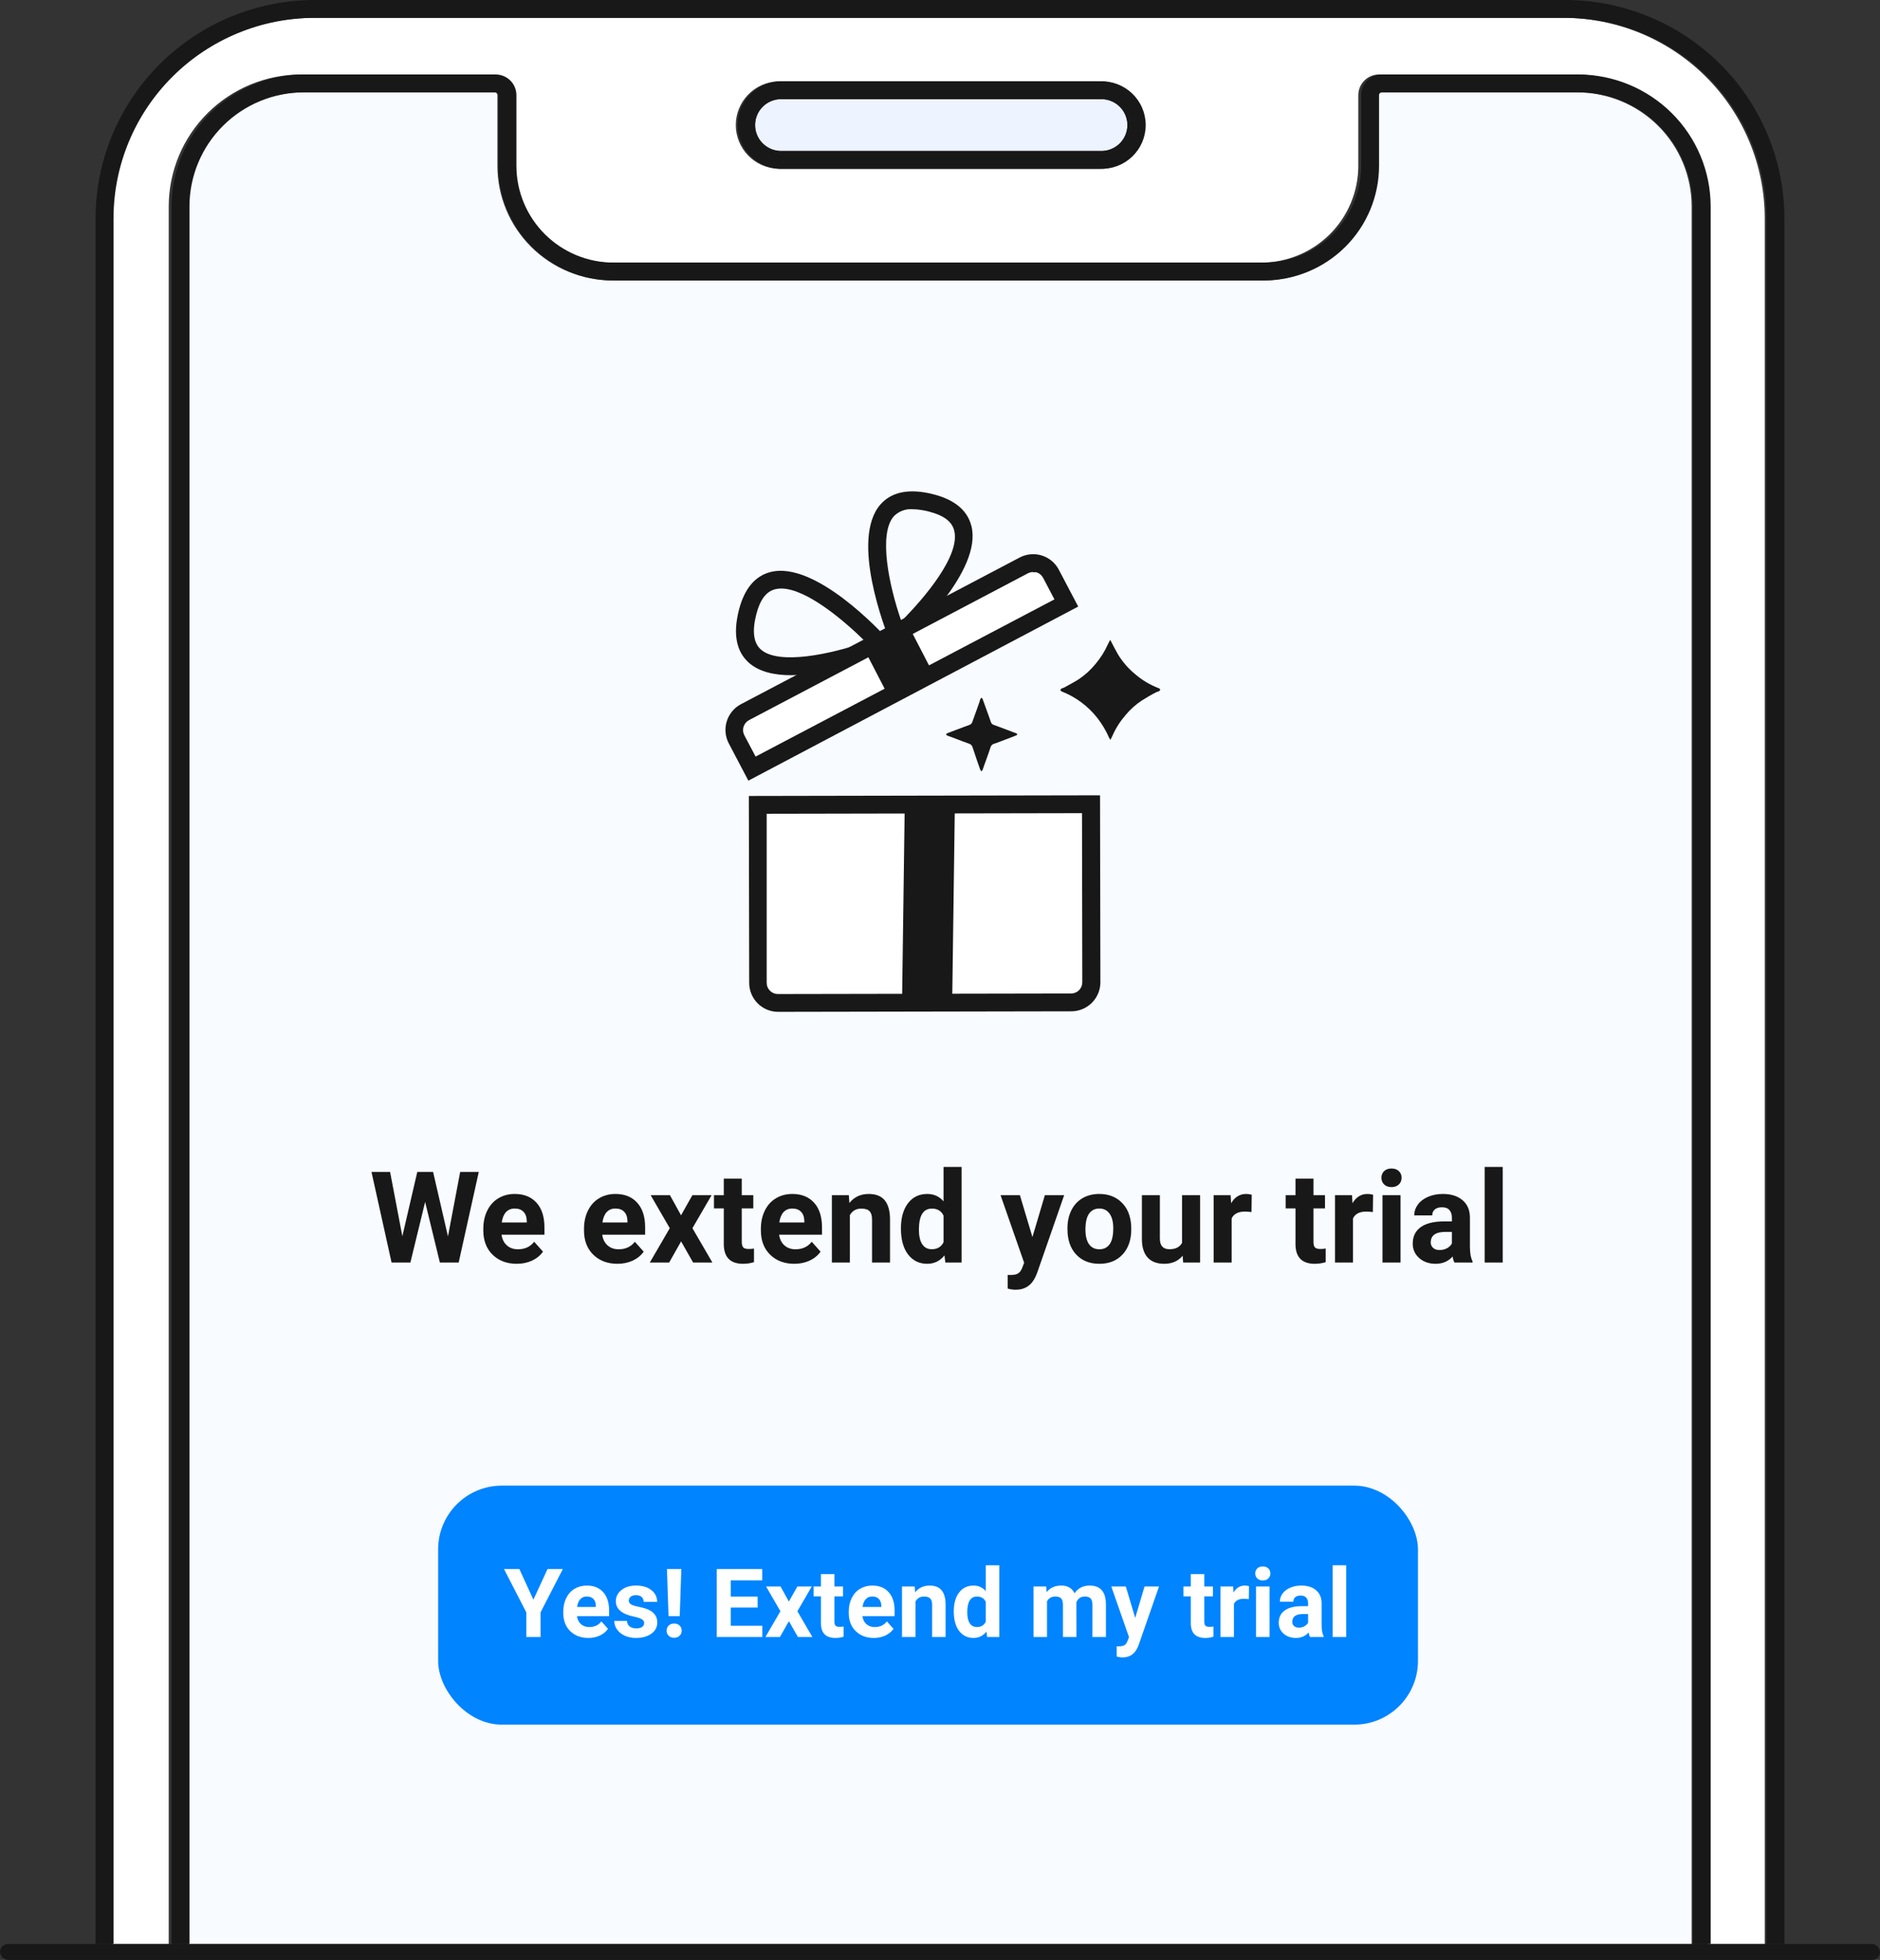 <svg width="236" height="246" viewBox="0 0 236 246" fill="none" xmlns="http://www.w3.org/2000/svg">
<rect x="0" y="0" width="236" height="246" fill="#333333" stroke="none"/>
<path d="M196.258 2.24H39.344C32.637 2.238 26.203 4.886 21.457 9.602C16.711 14.319 14.041 20.717 14.033 27.392V244H21.182V25.899C21.184 23.724 21.616 21.57 22.455 19.56C23.293 17.551 24.521 15.726 26.068 14.189C27.615 12.652 29.451 11.433 31.472 10.603C33.492 9.772 35.657 9.345 37.843 9.347H61.849C62.539 9.349 63.2 9.623 63.688 10.108C64.175 10.594 64.45 11.251 64.452 11.938V20.822C64.456 24.042 65.743 27.129 68.032 29.404C70.32 31.68 73.422 32.96 76.657 32.962H158.307C161.542 32.96 164.644 31.68 166.932 29.404C169.221 27.129 170.508 24.042 170.512 20.822V11.938C170.512 11.252 170.785 10.594 171.272 10.109C171.758 9.623 172.419 9.349 173.108 9.347H197.759C202.168 9.353 206.394 11.099 209.512 14.202C212.63 17.305 214.384 21.511 214.39 25.899V244H221.532V27.392C221.526 20.723 218.861 14.329 214.123 9.613C209.384 4.898 202.959 2.246 196.258 2.24ZM137.879 21.188H97.685C96.257 21.136 94.905 20.534 93.913 19.51C92.921 18.486 92.367 17.119 92.367 15.697C92.367 14.275 92.921 12.908 93.913 11.884C94.905 10.86 96.257 10.258 97.685 10.206H137.879C138.621 10.179 139.361 10.3 140.054 10.564C140.747 10.828 141.38 11.228 141.914 11.741C142.449 12.253 142.874 12.868 143.164 13.547C143.455 14.227 143.604 14.958 143.604 15.697C143.604 16.436 143.455 17.167 143.164 17.846C142.874 18.526 142.449 19.141 141.914 19.653C141.38 20.166 140.747 20.566 140.054 20.83C139.361 21.093 138.621 21.215 137.879 21.188Z" fill="white"/>
<path d="M14.251 27.392C14.258 20.717 16.929 14.319 21.675 9.602C26.421 4.886 32.855 2.238 39.562 2.24H196.476C203.177 2.246 209.602 4.898 214.34 9.613C219.079 14.329 221.743 20.723 221.749 27.392V244H224V27.392C223.992 20.13 221.09 13.167 215.93 8.032C210.77 2.896 203.773 0.008 196.476 1.02223e-06H39.562C32.258 -0.002 25.252 2.882 20.084 8.019C14.915 13.155 12.008 20.123 12 27.392V244H14.251V27.392Z" fill="#181818"/>
<path d="M197.975 11.587H173.324C173.232 11.589 173.145 11.627 173.08 11.692C173.015 11.758 172.979 11.846 172.979 11.938V20.822C172.975 24.636 171.451 28.292 168.741 30.988C166.03 33.684 162.356 35.2 158.523 35.202H76.897C73.065 35.2 69.39 33.684 66.68 30.988C63.969 28.292 62.445 24.636 62.441 20.822V11.938C62.441 11.845 62.404 11.756 62.338 11.69C62.271 11.624 62.182 11.587 62.088 11.587H38.06C36.17 11.585 34.297 11.954 32.55 12.672C30.802 13.39 29.214 14.444 27.876 15.773C26.538 17.102 25.476 18.68 24.751 20.418C24.026 22.155 23.651 24.018 23.649 25.899V244H212.356V25.899C212.352 22.105 210.836 18.466 208.14 15.783C205.444 13.1 201.788 11.591 197.975 11.587Z" fill="#F8FBFF"/>
<path d="M198.111 9.347H173.46C172.771 9.349 172.111 9.623 171.624 10.109C171.137 10.594 170.864 11.252 170.864 11.938V20.822C170.86 24.042 169.573 27.128 167.284 29.404C164.996 31.68 161.894 32.96 158.659 32.962H77.032C73.797 32.96 70.695 31.68 68.406 29.404C66.118 27.128 64.831 24.042 64.827 20.822V11.938C64.826 11.596 64.757 11.258 64.624 10.942C64.492 10.627 64.298 10.341 64.054 10.1C63.81 9.86 63.521 9.669 63.203 9.54C62.885 9.411 62.544 9.345 62.201 9.347H38.195C36.009 9.345 33.844 9.772 31.824 10.603C29.803 11.433 27.967 12.652 26.42 14.189C24.873 15.726 23.645 17.551 22.807 19.56C21.968 21.57 21.536 23.724 21.534 25.899V244H23.785V25.899C23.786 24.018 24.161 22.155 24.886 20.418C25.611 18.68 26.673 17.102 28.012 15.773C29.35 14.444 30.938 13.39 32.685 12.672C34.432 11.954 36.305 11.585 38.195 11.587H62.201C62.294 11.587 62.384 11.624 62.45 11.69C62.517 11.756 62.554 11.845 62.554 11.938V20.822C62.558 24.636 64.082 28.292 66.793 30.988C69.503 33.684 73.177 35.2 77.01 35.202H158.659C162.491 35.2 166.165 33.684 168.876 30.988C171.586 28.292 173.111 24.636 173.115 20.822V11.938C173.115 11.846 173.151 11.758 173.215 11.692C173.28 11.627 173.368 11.589 173.46 11.587H198.111C201.923 11.591 205.579 13.1 208.275 15.783C210.971 18.466 212.488 22.105 212.491 25.899V244H214.742V25.899C214.736 21.511 212.982 17.305 209.864 14.202C206.747 11.099 202.52 9.353 198.111 9.347Z" fill="#181818"/>
<path d="M138.097 12.446H97.903C97.064 12.486 96.272 12.846 95.692 13.451C95.112 14.056 94.789 14.861 94.789 15.697C94.789 16.533 95.112 17.338 95.692 17.943C96.272 18.548 97.064 18.908 97.903 18.948H138.097C138.54 18.97 138.981 18.901 139.396 18.747C139.811 18.593 140.19 18.357 140.511 18.053C140.831 17.749 141.086 17.384 141.261 16.979C141.435 16.574 141.525 16.138 141.525 15.697C141.525 15.256 141.435 14.82 141.261 14.415C141.086 14.01 140.831 13.645 140.511 13.341C140.19 13.037 139.811 12.801 139.396 12.647C138.981 12.493 138.54 12.425 138.097 12.446Z" fill="#EDF3FF"/>
<path d="M138.097 10.206H97.903C96.475 10.258 95.123 10.86 94.131 11.884C93.139 12.908 92.585 14.275 92.585 15.697C92.585 17.119 93.139 18.486 94.131 19.51C95.123 20.534 96.475 21.136 97.903 21.188H138.097C138.839 21.215 139.579 21.093 140.272 20.83C140.965 20.566 141.598 20.166 142.132 19.654C142.667 19.141 143.092 18.526 143.382 17.846C143.672 17.167 143.822 16.436 143.822 15.697C143.822 14.958 143.672 14.227 143.382 13.547C143.092 12.868 142.667 12.253 142.132 11.741C141.598 11.228 140.965 10.828 140.272 10.564C139.579 10.3 138.839 10.179 138.097 10.206ZM138.097 18.948H97.903C97.063 18.908 96.272 18.548 95.692 17.943C95.112 17.338 94.789 16.533 94.789 15.697C94.789 14.861 95.112 14.056 95.692 13.451C96.272 12.846 97.063 12.486 97.903 12.446H138.097C138.539 12.425 138.981 12.493 139.396 12.647C139.811 12.801 140.19 13.037 140.511 13.341C140.831 13.645 141.086 14.01 141.26 14.415C141.435 14.82 141.525 15.256 141.525 15.697C141.525 16.138 141.435 16.574 141.26 16.979C141.086 17.384 140.831 17.749 140.511 18.053C140.19 18.357 139.811 18.593 139.396 18.747C138.981 18.901 138.539 18.97 138.097 18.948Z" fill="#181818"/>
<rect x="55" y="186.467" width="123" height="30" rx="8" fill="#0084FF"/>
<path d="M66.959 200.78L68.734 196.936H70.656L67.856 202.374V205.467H66.068V202.374L63.268 196.936H65.195L66.959 200.78ZM73.856 205.584C72.926 205.584 72.168 205.299 71.582 204.729C71 204.159 70.709 203.399 70.709 202.45V202.286C70.709 201.649 70.832 201.081 71.078 200.581C71.324 200.077 71.672 199.69 72.121 199.42C72.574 199.147 73.09 199.01 73.668 199.01C74.535 199.01 75.217 199.284 75.713 199.831C76.213 200.377 76.463 201.153 76.463 202.157V202.848H72.426C72.481 203.262 72.644 203.594 72.918 203.844C73.195 204.094 73.545 204.219 73.967 204.219C74.619 204.219 75.129 203.983 75.496 203.51L76.328 204.442C76.074 204.801 75.731 205.082 75.297 205.286C74.863 205.485 74.383 205.584 73.856 205.584ZM73.662 200.381C73.326 200.381 73.053 200.495 72.842 200.721C72.635 200.948 72.502 201.272 72.443 201.694H74.799V201.559C74.791 201.184 74.689 200.895 74.494 200.692C74.299 200.485 74.022 200.381 73.662 200.381ZM80.863 203.715C80.863 203.508 80.76 203.346 80.553 203.229C80.35 203.108 80.022 203 79.568 202.907C78.061 202.59 77.307 201.95 77.307 200.985C77.307 200.422 77.539 199.954 78.004 199.579C78.473 199.2 79.084 199.01 79.838 199.01C80.643 199.01 81.285 199.2 81.766 199.579C82.25 199.957 82.492 200.45 82.492 201.055H80.799C80.799 200.813 80.721 200.614 80.564 200.457C80.408 200.297 80.164 200.217 79.832 200.217C79.547 200.217 79.326 200.282 79.17 200.411C79.014 200.54 78.936 200.704 78.936 200.903C78.936 201.09 79.023 201.243 79.199 201.36C79.379 201.473 79.68 201.573 80.102 201.659C80.523 201.741 80.879 201.834 81.168 201.94C82.062 202.268 82.51 202.836 82.51 203.645C82.51 204.223 82.262 204.692 81.766 205.051C81.269 205.407 80.629 205.584 79.844 205.584C79.312 205.584 78.84 205.491 78.426 205.303C78.016 205.112 77.693 204.852 77.459 204.524C77.225 204.192 77.107 203.834 77.107 203.452H78.713C78.728 203.752 78.84 203.983 79.047 204.143C79.254 204.303 79.531 204.383 79.879 204.383C80.203 204.383 80.447 204.323 80.611 204.202C80.779 204.077 80.863 203.915 80.863 203.715ZM85.328 202.848H83.922L83.723 196.936H85.527L85.328 202.848ZM84.625 203.774C84.91 203.774 85.139 203.858 85.311 204.026C85.486 204.194 85.574 204.409 85.574 204.67C85.574 204.928 85.486 205.141 85.311 205.309C85.139 205.477 84.91 205.561 84.625 205.561C84.344 205.561 84.115 205.477 83.939 205.309C83.768 205.141 83.682 204.928 83.682 204.67C83.682 204.413 83.768 204.2 83.939 204.032C84.115 203.86 84.344 203.774 84.625 203.774ZM95.107 201.77H91.732V204.055H95.693V205.467H89.975V196.936H95.682V198.36H91.732V200.393H95.107V201.77ZM99.027 201.02L100.094 199.127H101.904L100.1 202.233L101.98 205.467H100.164L99.033 203.475L97.908 205.467H96.086L97.967 202.233L96.168 199.127H97.984L99.027 201.02ZM104.746 197.569V199.127H105.83V200.37H104.746V203.534C104.746 203.768 104.791 203.936 104.881 204.038C104.971 204.139 105.143 204.19 105.396 204.19C105.584 204.19 105.75 204.176 105.895 204.149V205.432C105.562 205.534 105.221 205.584 104.869 205.584C103.682 205.584 103.076 204.985 103.053 203.786V200.37H102.127V199.127H103.053V197.569H104.746ZM109.691 205.584C108.762 205.584 108.004 205.299 107.418 204.729C106.836 204.159 106.545 203.399 106.545 202.45V202.286C106.545 201.649 106.668 201.081 106.914 200.581C107.16 200.077 107.508 199.69 107.957 199.42C108.41 199.147 108.926 199.01 109.504 199.01C110.371 199.01 111.053 199.284 111.549 199.831C112.049 200.377 112.299 201.153 112.299 202.157V202.848H108.262C108.316 203.262 108.48 203.594 108.754 203.844C109.031 204.094 109.381 204.219 109.803 204.219C110.455 204.219 110.965 203.983 111.332 203.51L112.164 204.442C111.91 204.801 111.566 205.082 111.133 205.286C110.699 205.485 110.219 205.584 109.691 205.584ZM109.498 200.381C109.162 200.381 108.889 200.495 108.678 200.721C108.471 200.948 108.338 201.272 108.279 201.694H110.635V201.559C110.627 201.184 110.525 200.895 110.33 200.692C110.135 200.485 109.857 200.381 109.498 200.381ZM114.824 199.127L114.877 199.86C115.33 199.293 115.938 199.01 116.699 199.01C117.371 199.01 117.871 199.207 118.199 199.602C118.527 199.997 118.695 200.586 118.703 201.372V205.467H117.01V201.413C117.01 201.053 116.932 200.793 116.775 200.633C116.619 200.469 116.359 200.387 115.996 200.387C115.52 200.387 115.162 200.59 114.924 200.997V205.467H113.23V199.127H114.824ZM119.729 202.25C119.729 201.262 119.949 200.475 120.391 199.889C120.836 199.303 121.443 199.01 122.213 199.01C122.83 199.01 123.34 199.241 123.742 199.702V196.467H125.441V205.467H123.912L123.83 204.793C123.408 205.321 122.865 205.584 122.201 205.584C121.455 205.584 120.855 205.291 120.402 204.706C119.953 204.116 119.729 203.297 119.729 202.25ZM121.422 202.374C121.422 202.967 121.525 203.422 121.732 203.739C121.939 204.055 122.24 204.213 122.635 204.213C123.158 204.213 123.527 203.993 123.742 203.551V201.049C123.531 200.608 123.166 200.387 122.646 200.387C121.83 200.387 121.422 201.049 121.422 202.374ZM131.33 199.127L131.383 199.836C131.832 199.286 132.439 199.01 133.205 199.01C134.021 199.01 134.582 199.332 134.887 199.977C135.332 199.332 135.967 199.01 136.791 199.01C137.479 199.01 137.99 199.211 138.326 199.614C138.662 200.012 138.83 200.614 138.83 201.418V205.467H137.131V201.424C137.131 201.065 137.061 200.803 136.92 200.639C136.779 200.471 136.531 200.387 136.176 200.387C135.668 200.387 135.316 200.629 135.121 201.114L135.127 205.467H133.434V201.43C133.434 201.063 133.361 200.797 133.217 200.633C133.072 200.469 132.826 200.387 132.479 200.387C131.998 200.387 131.65 200.586 131.436 200.985V205.467H129.742V199.127H131.33ZM142.504 203.071L143.676 199.127H145.492L142.943 206.452L142.803 206.786C142.424 207.614 141.799 208.028 140.928 208.028C140.682 208.028 140.432 207.991 140.178 207.916V206.633L140.436 206.639C140.756 206.639 140.994 206.59 141.15 206.493C141.311 206.395 141.436 206.233 141.525 206.006L141.725 205.485L139.504 199.127H141.326L142.504 203.071ZM151.176 197.569V199.127H152.26V200.37H151.176V203.534C151.176 203.768 151.221 203.936 151.311 204.038C151.4 204.139 151.572 204.19 151.826 204.19C152.014 204.19 152.18 204.176 152.324 204.149V205.432C151.992 205.534 151.65 205.584 151.299 205.584C150.111 205.584 149.506 204.985 149.482 203.786V200.37H148.557V199.127H149.482V197.569H151.176ZM156.766 200.715C156.535 200.684 156.332 200.668 156.156 200.668C155.516 200.668 155.096 200.885 154.896 201.319V205.467H153.203V199.127H154.803L154.85 199.883C155.189 199.301 155.66 199.01 156.262 199.01C156.449 199.01 156.625 199.036 156.789 199.086L156.766 200.715ZM159.373 205.467H157.674V199.127H159.373V205.467ZM157.574 197.487C157.574 197.233 157.658 197.024 157.826 196.86C157.998 196.696 158.23 196.614 158.523 196.614C158.812 196.614 159.043 196.696 159.215 196.86C159.387 197.024 159.473 197.233 159.473 197.487C159.473 197.745 159.385 197.956 159.209 198.12C159.037 198.284 158.809 198.366 158.523 198.366C158.238 198.366 158.008 198.284 157.832 198.12C157.66 197.956 157.574 197.745 157.574 197.487ZM164.447 205.467C164.369 205.315 164.312 205.125 164.277 204.899C163.867 205.356 163.334 205.584 162.678 205.584C162.057 205.584 161.541 205.405 161.131 205.045C160.725 204.686 160.521 204.233 160.521 203.686C160.521 203.014 160.77 202.499 161.266 202.139C161.766 201.78 162.486 201.598 163.428 201.594H164.207V201.231C164.207 200.938 164.131 200.704 163.979 200.528C163.83 200.352 163.594 200.264 163.27 200.264C162.984 200.264 162.76 200.332 162.596 200.469C162.436 200.606 162.355 200.793 162.355 201.032H160.662C160.662 200.665 160.775 200.325 161.002 200.012C161.229 199.7 161.549 199.456 161.963 199.28C162.377 199.1 162.842 199.01 163.357 199.01C164.139 199.01 164.758 199.207 165.215 199.602C165.676 199.993 165.906 200.543 165.906 201.254V204.002C165.91 204.604 165.994 205.059 166.158 205.368V205.467H164.447ZM163.047 204.29C163.297 204.29 163.527 204.235 163.738 204.125C163.949 204.012 164.105 203.862 164.207 203.674V202.584H163.574C162.727 202.584 162.275 202.877 162.221 203.463L162.215 203.563C162.215 203.774 162.289 203.948 162.438 204.084C162.586 204.221 162.789 204.29 163.047 204.29ZM168.994 205.467H167.295V196.467H168.994V205.467Z" fill="white"/>
<path d="M112.26 81.842L111.665 80.353C111.144 79.064 106.713 67.695 110.518 63.324C111.933 61.709 114.167 61.277 117.16 62.036C119.848 62.721 121.456 64.069 121.947 66.042C123.332 71.611 114.464 79.839 113.444 80.762L112.26 81.842ZM114.546 63.912C114.114 63.881 113.681 63.944 113.276 64.097C112.871 64.25 112.504 64.489 112.201 64.799C110.25 67.032 111.59 73.495 113.147 77.963C116.006 75.103 120.592 69.72 119.781 66.585C119.498 65.461 118.463 64.679 116.609 64.21C115.931 64.027 115.233 63.927 114.531 63.912H114.546Z" fill="#181818"/>
<path d="M99.305 84.746C97.228 84.746 95.329 84.336 94.041 83.212C92.425 81.804 91.993 79.571 92.753 76.578C93.438 73.89 94.785 72.281 96.751 71.79C102.328 70.405 110.555 79.236 111.479 80.285L112.551 81.477L111.062 82.073C110.161 82.437 104.241 84.746 99.305 84.746ZM98.054 73.867C97.803 73.867 97.553 73.897 97.309 73.957C96.178 74.24 95.403 75.275 94.934 77.129C94.398 79.236 94.592 80.717 95.522 81.529C97.756 83.487 104.219 82.139 108.686 80.583C106.028 77.948 101.248 73.867 98.054 73.867Z" fill="#181818"/>
<path d="M95.3 101.019L137.152 100.938L137.195 123.276C137.196 123.945 136.932 124.588 136.459 125.062C135.987 125.536 135.345 125.803 134.676 125.805L97.886 125.875C97.217 125.876 96.575 125.612 96.1 125.139C95.626 124.667 95.359 124.025 95.358 123.356L95.315 101.019L95.3 101.019Z" fill="white"/>
<rect x="119.856" y="101.731" width="23.848" height="6.292" transform="rotate(90.779 119.856 101.731)" fill="#181818"/>
<path d="M97.689 127C97.212 127.001 96.738 126.908 96.296 126.726C95.855 126.543 95.453 126.276 95.115 125.938C94.777 125.601 94.509 125.2 94.326 124.759C94.143 124.317 94.048 123.844 94.048 123.366L94.004 99.905L138.09 99.823L138.134 123.285C138.134 124.25 137.752 125.175 137.071 125.859C136.39 126.543 135.466 126.929 134.501 126.933L97.697 127H97.689ZM96.245 102.139V123.359C96.245 123.544 96.281 123.728 96.353 123.899C96.424 124.07 96.528 124.226 96.66 124.357C96.791 124.487 96.947 124.591 97.119 124.661C97.29 124.732 97.474 124.767 97.659 124.766L134.456 124.699C134.642 124.699 134.825 124.663 134.996 124.591C135.168 124.52 135.323 124.416 135.454 124.284C135.585 124.153 135.688 123.997 135.758 123.825C135.829 123.654 135.864 123.47 135.863 123.285L135.826 102.064L96.245 102.139Z" fill="#181818"/>
<path d="M133.851 75.701L94.418 96.475L92.485 92.805C92.173 92.213 92.109 91.521 92.307 90.882C92.506 90.242 92.95 89.708 93.542 89.396L128.502 70.979C129.094 70.667 129.786 70.603 130.426 70.801C131.065 70.999 131.6 71.443 131.912 72.036L133.845 75.705L133.851 75.701Z" fill="white"/>
<rect x="114.372" y="79.172" width="5.794" height="6.292" transform="rotate(62.633 114.372 79.172)" fill="#181818"/>
<path d="M93.944 97.984L91.494 93.323C91.043 92.472 90.945 91.477 91.225 90.555C91.503 89.633 92.136 88.859 92.983 88.401L127.978 69.988C128.399 69.762 128.86 69.622 129.336 69.575C129.811 69.527 130.291 69.574 130.748 69.712C131.205 69.851 131.63 70.078 132 70.381C132.369 70.683 132.675 71.056 132.9 71.477L135.35 76.131L93.944 97.984ZM129.683 71.797C129.455 71.799 129.23 71.855 129.028 71.961L94.033 90.382C93.702 90.556 93.453 90.855 93.342 91.212C93.23 91.569 93.264 91.956 93.438 92.288L94.852 94.961L132.364 75.23L130.957 72.549C130.786 72.212 130.489 71.955 130.13 71.835C129.982 71.809 129.831 71.809 129.683 71.835V71.797Z" fill="#181818"/>
<path d="M139.363 80.315C139.259 80.516 139.162 80.673 139.095 80.829C138.69 81.742 138.156 82.592 137.509 83.353C136.901 84.096 136.186 84.743 135.387 85.274C134.806 85.646 134.188 85.959 133.593 86.294C133.496 86.354 133.369 86.354 133.272 86.413C133.233 86.434 133.199 86.462 133.172 86.497C133.145 86.531 133.126 86.572 133.116 86.614C133.116 86.666 133.205 86.763 133.272 86.786C135.03 87.472 136.573 88.616 137.74 90.099C138.341 90.866 138.841 91.707 139.229 92.601C139.266 92.675 139.318 92.742 139.385 92.861C139.487 92.686 139.579 92.504 139.661 92.318C140.073 91.387 140.623 90.524 141.291 89.757C141.876 89.048 142.564 88.43 143.332 87.925C143.927 87.545 144.553 87.18 145.163 86.875C145.275 86.815 145.402 86.808 145.506 86.748C145.541 86.73 145.571 86.703 145.594 86.671C145.618 86.639 145.633 86.601 145.64 86.562C145.632 86.526 145.616 86.493 145.593 86.464C145.569 86.436 145.54 86.413 145.506 86.398C144.4 85.983 143.377 85.376 142.483 84.604C141.626 83.899 140.896 83.053 140.324 82.102C140.026 81.588 139.758 81.06 139.49 80.539C139.467 80.479 139.43 80.419 139.363 80.315Z" fill="#181818"/>
<path d="M123.183 96.815C123.136 96.754 123.093 96.689 123.057 96.621C122.796 95.877 122.535 95.177 122.312 94.455C122.23 94.239 122.156 94.023 122.089 93.799C122.065 93.707 122.02 93.62 121.958 93.547C121.897 93.473 121.819 93.415 121.731 93.375L120.741 93.01L119.609 92.578L118.924 92.333C118.858 92.289 118.798 92.236 118.746 92.176C118.805 92.124 118.857 92.05 118.924 92.027L120.078 91.588L121.128 91.194L121.716 90.978C121.795 90.948 121.866 90.901 121.924 90.841C121.982 90.78 122.026 90.707 122.051 90.628L122.409 89.637C122.595 89.101 122.789 88.565 122.982 88.029C122.982 87.932 123.034 87.828 123.079 87.724C123.124 87.62 123.168 87.605 123.22 87.605C123.273 87.605 123.332 87.672 123.347 87.731C123.615 88.476 123.876 89.176 124.136 89.905L124.367 90.568C124.387 90.662 124.431 90.75 124.495 90.821C124.559 90.893 124.641 90.947 124.732 90.978L126.221 91.529L127.293 91.938C127.383 91.975 127.487 91.99 127.569 92.035C127.651 92.08 127.695 92.117 127.695 92.169C127.687 92.199 127.672 92.226 127.651 92.249C127.63 92.273 127.605 92.291 127.576 92.303C126.705 92.645 125.841 92.966 124.978 93.293L124.859 93.33C124.726 93.356 124.604 93.421 124.508 93.516C124.413 93.612 124.348 93.734 124.322 93.867C124.211 94.254 124.054 94.611 123.928 94.998C123.801 95.385 123.667 95.698 123.548 96.056C123.474 96.257 123.414 96.458 123.34 96.659C123.31 96.703 123.258 96.741 123.183 96.815Z" fill="#181818"/>
<path d="M56.234 155.186L57.766 147.092H60.102L57.578 158.467H55.219L53.367 150.858L51.516 158.467H49.156L46.633 147.092H48.969L50.508 155.17L52.383 147.092H54.367L56.234 155.186ZM64.867 158.623C63.628 158.623 62.617 158.243 61.836 157.483C61.06 156.722 60.672 155.709 60.672 154.444V154.225C60.672 153.376 60.836 152.618 61.164 151.952C61.492 151.28 61.956 150.764 62.555 150.405C63.159 150.04 63.846 149.858 64.617 149.858C65.773 149.858 66.682 150.222 67.344 150.952C68.01 151.681 68.344 152.715 68.344 154.053V154.975H62.961C63.034 155.527 63.253 155.97 63.617 156.303C63.987 156.637 64.453 156.803 65.016 156.803C65.885 156.803 66.565 156.488 67.055 155.858L68.164 157.1C67.826 157.579 67.367 157.954 66.789 158.225C66.211 158.491 65.57 158.623 64.867 158.623ZM64.609 151.686C64.162 151.686 63.797 151.837 63.516 152.139C63.24 152.441 63.062 152.873 62.984 153.436H66.125V153.256C66.115 152.756 65.979 152.371 65.719 152.1C65.458 151.824 65.088 151.686 64.609 151.686ZM77.508 158.623C76.268 158.623 75.258 158.243 74.477 157.483C73.701 156.722 73.312 155.709 73.312 154.444V154.225C73.312 153.376 73.477 152.618 73.805 151.952C74.133 151.28 74.596 150.764 75.195 150.405C75.799 150.04 76.487 149.858 77.258 149.858C78.414 149.858 79.323 150.222 79.984 150.952C80.651 151.681 80.984 152.715 80.984 154.053V154.975H75.602C75.674 155.527 75.893 155.97 76.258 156.303C76.628 156.637 77.094 156.803 77.656 156.803C78.526 156.803 79.206 156.488 79.695 155.858L80.805 157.1C80.466 157.579 80.008 157.954 79.43 158.225C78.852 158.491 78.211 158.623 77.508 158.623ZM77.25 151.686C76.802 151.686 76.438 151.837 76.156 152.139C75.88 152.441 75.703 152.873 75.625 153.436H78.766V153.256C78.755 152.756 78.62 152.371 78.359 152.1C78.099 151.824 77.729 151.686 77.25 151.686ZM85.492 152.538L86.914 150.014H89.328L86.922 154.155L89.43 158.467H87.008L85.5 155.811L84 158.467H81.57L84.078 154.155L81.68 150.014H84.102L85.492 152.538ZM93.117 147.936V150.014H94.562V151.67H93.117V155.889C93.117 156.202 93.177 156.426 93.297 156.561C93.417 156.696 93.646 156.764 93.984 156.764C94.234 156.764 94.456 156.746 94.648 156.709V158.42C94.206 158.556 93.75 158.623 93.281 158.623C91.698 158.623 90.891 157.824 90.859 156.225V151.67H89.625V150.014H90.859V147.936H93.117ZM99.711 158.623C98.471 158.623 97.461 158.243 96.68 157.483C95.904 156.722 95.516 155.709 95.516 154.444V154.225C95.516 153.376 95.68 152.618 96.008 151.952C96.336 151.28 96.799 150.764 97.398 150.405C98.003 150.04 98.69 149.858 99.461 149.858C100.617 149.858 101.526 150.222 102.188 150.952C102.854 151.681 103.188 152.715 103.188 154.053V154.975H97.805C97.878 155.527 98.096 155.97 98.461 156.303C98.831 156.637 99.297 156.803 99.859 156.803C100.729 156.803 101.409 156.488 101.898 155.858L103.008 157.1C102.669 157.579 102.211 157.954 101.633 158.225C101.055 158.491 100.414 158.623 99.711 158.623ZM99.453 151.686C99.005 151.686 98.641 151.837 98.359 152.139C98.083 152.441 97.906 152.873 97.828 153.436H100.969V153.256C100.958 152.756 100.823 152.371 100.562 152.1C100.302 151.824 99.932 151.686 99.453 151.686ZM106.555 150.014L106.625 150.991C107.229 150.235 108.039 149.858 109.055 149.858C109.951 149.858 110.617 150.121 111.055 150.647C111.492 151.173 111.716 151.959 111.727 153.006V158.467H109.469V153.061C109.469 152.582 109.365 152.235 109.156 152.022C108.948 151.803 108.602 151.694 108.117 151.694C107.482 151.694 107.005 151.965 106.688 152.506V158.467H104.43V150.014H106.555ZM113.094 154.178C113.094 152.86 113.388 151.811 113.977 151.03C114.57 150.248 115.38 149.858 116.406 149.858C117.229 149.858 117.909 150.165 118.445 150.78V146.467H120.711V158.467H118.672L118.562 157.569C118 158.272 117.276 158.623 116.391 158.623C115.396 158.623 114.596 158.233 113.992 157.452C113.393 156.665 113.094 155.574 113.094 154.178ZM115.352 154.342C115.352 155.134 115.49 155.741 115.766 156.163C116.042 156.584 116.443 156.795 116.969 156.795C117.667 156.795 118.159 156.501 118.445 155.913V152.577C118.164 151.988 117.677 151.694 116.984 151.694C115.896 151.694 115.352 152.577 115.352 154.342ZM129.602 155.272L131.164 150.014H133.586L130.188 159.78L130 160.225C129.495 161.329 128.661 161.881 127.5 161.881C127.172 161.881 126.839 161.832 126.5 161.733V160.022L126.844 160.03C127.271 160.03 127.589 159.965 127.797 159.834C128.01 159.704 128.177 159.488 128.297 159.186L128.562 158.491L125.602 150.014H128.031L129.602 155.272ZM134 154.163C134 153.324 134.161 152.577 134.484 151.92C134.807 151.264 135.271 150.756 135.875 150.397C136.484 150.038 137.19 149.858 137.992 149.858C139.133 149.858 140.062 150.207 140.781 150.905C141.505 151.603 141.909 152.551 141.992 153.748L142.008 154.327C142.008 155.623 141.646 156.665 140.922 157.452C140.198 158.233 139.227 158.623 138.008 158.623C136.789 158.623 135.815 158.233 135.086 157.452C134.362 156.67 134 155.608 134 154.264V154.163ZM136.258 154.327C136.258 155.129 136.409 155.743 136.711 156.17C137.013 156.592 137.445 156.803 138.008 156.803C138.555 156.803 138.982 156.595 139.289 156.178C139.596 155.756 139.75 155.084 139.75 154.163C139.75 153.376 139.596 152.767 139.289 152.334C138.982 151.902 138.549 151.686 137.992 151.686C137.44 151.686 137.013 151.902 136.711 152.334C136.409 152.762 136.258 153.426 136.258 154.327ZM148.461 157.608C147.904 158.285 147.133 158.623 146.148 158.623C145.242 158.623 144.549 158.363 144.07 157.842C143.596 157.321 143.354 156.558 143.344 155.553V150.014H145.602V155.475C145.602 156.355 146.003 156.795 146.805 156.795C147.57 156.795 148.096 156.53 148.383 155.998V150.014H150.648V158.467H148.523L148.461 157.608ZM157.102 152.131C156.794 152.09 156.523 152.069 156.289 152.069C155.435 152.069 154.875 152.358 154.609 152.936V158.467H152.352V150.014H154.484L154.547 151.022C155 150.246 155.628 149.858 156.43 149.858C156.68 149.858 156.914 149.892 157.133 149.959L157.102 152.131ZM164.883 147.936V150.014H166.328V151.67H164.883V155.889C164.883 156.202 164.943 156.426 165.062 156.561C165.182 156.696 165.411 156.764 165.75 156.764C166 156.764 166.221 156.746 166.414 156.709V158.42C165.971 158.556 165.516 158.623 165.047 158.623C163.464 158.623 162.656 157.824 162.625 156.225V151.67H161.391V150.014H162.625V147.936H164.883ZM172.336 152.131C172.029 152.09 171.758 152.069 171.523 152.069C170.669 152.069 170.109 152.358 169.844 152.936V158.467H167.586V150.014H169.719L169.781 151.022C170.234 150.246 170.862 149.858 171.664 149.858C171.914 149.858 172.148 149.892 172.367 149.959L172.336 152.131ZM175.812 158.467H173.547V150.014H175.812V158.467ZM173.414 147.827C173.414 147.488 173.526 147.209 173.75 146.991C173.979 146.772 174.289 146.663 174.68 146.663C175.065 146.663 175.372 146.772 175.602 146.991C175.831 147.209 175.945 147.488 175.945 147.827C175.945 148.17 175.828 148.452 175.594 148.67C175.365 148.889 175.06 148.998 174.68 148.998C174.299 148.998 173.992 148.889 173.758 148.67C173.529 148.452 173.414 148.17 173.414 147.827ZM182.578 158.467C182.474 158.264 182.398 158.012 182.352 157.709C181.805 158.319 181.094 158.623 180.219 158.623C179.391 158.623 178.703 158.384 178.156 157.905C177.615 157.426 177.344 156.821 177.344 156.092C177.344 155.196 177.674 154.509 178.336 154.03C179.003 153.551 179.964 153.308 181.219 153.303H182.258V152.819C182.258 152.428 182.156 152.116 181.953 151.881C181.755 151.647 181.44 151.53 181.008 151.53C180.628 151.53 180.328 151.621 180.109 151.803C179.896 151.985 179.789 152.235 179.789 152.553H177.531C177.531 152.064 177.682 151.61 177.984 151.194C178.286 150.777 178.714 150.452 179.266 150.217C179.818 149.978 180.438 149.858 181.125 149.858C182.167 149.858 182.992 150.121 183.602 150.647C184.216 151.168 184.523 151.902 184.523 152.85V156.514C184.529 157.316 184.641 157.923 184.859 158.334V158.467H182.578ZM180.711 156.897C181.044 156.897 181.352 156.824 181.633 156.678C181.914 156.527 182.122 156.327 182.258 156.077V154.623H181.414C180.284 154.623 179.682 155.014 179.609 155.795L179.602 155.928C179.602 156.209 179.701 156.441 179.898 156.623C180.096 156.806 180.367 156.897 180.711 156.897ZM188.641 158.467H186.375V146.467H188.641V158.467Z" fill="#181818"/>
<rect y="244" width="236" height="2" rx="1" fill="#181818"/>
</svg>
